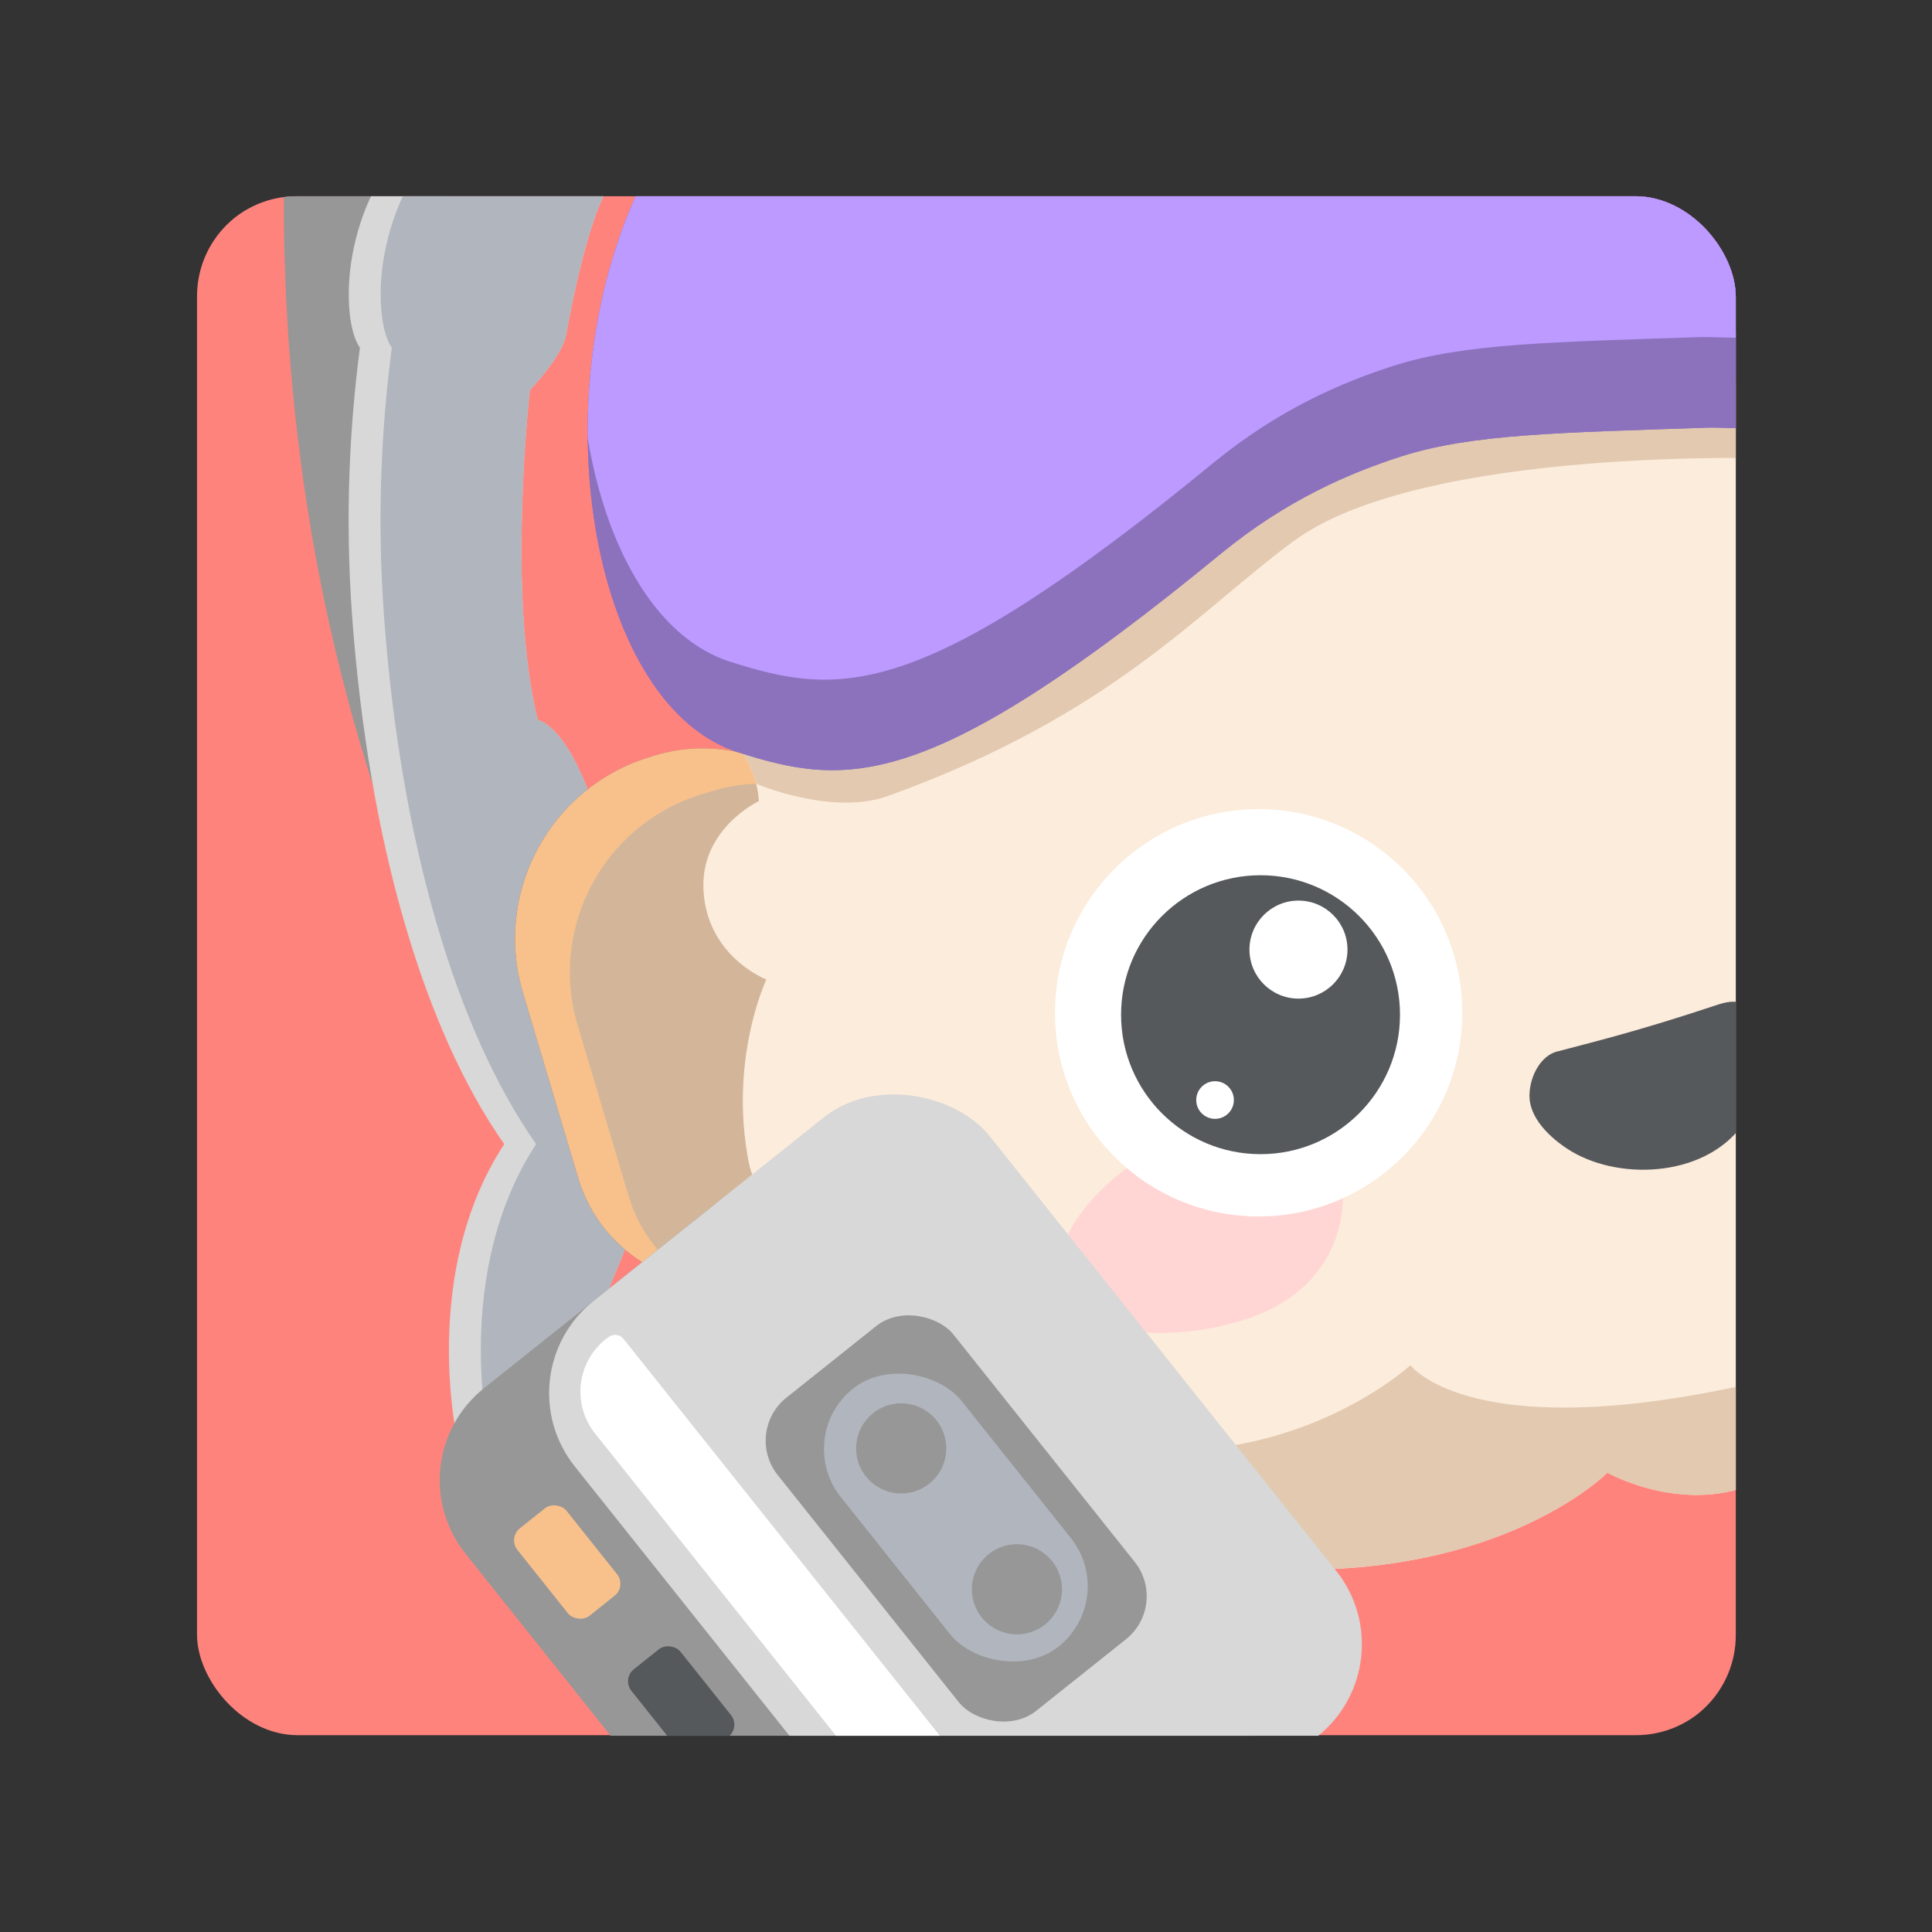 <?xml version="1.0" encoding="UTF-8"?><svg id="a" xmlns="http://www.w3.org/2000/svg" width="192" height="192" xmlns:xlink="http://www.w3.org/1999/xlink" viewBox="0 0 192 192"><rect x="0" y="0" width="192" height="192" fill="#333333" stroke="none"/><defs><clipPath id="d"><rect x="19.5" y="19.5" width="153" height="153" rx="10" ry="10" style="fill:none;"/></clipPath><clipPath id="e"><path d="m67.29,111.68l4.04-9.79c-1.3.18-3.51.3-6.16.93-2-8.19-4.89-19.44-6.78-24.37-2.51-6.56-4.95-6.9-4.95-6.9-3.11-12.56-.78-32.78-.78-32.78,0,0,3.2-3.33,3.59-5.47,1.94-10.67,3.74-13.81,3.74-13.81h-23.11s-2.2,4.26-2.22,9.64c-.02,4.11,1.11,5.42,1.11,5.42-1,7.6-1.51,16.61-.78,26.67,1.66,22.65,7.23,41.26,15.12,52.48h0c-8.41,12.86-4.74,29.37-4.46,30.29l13.56-12.78,7.78-18.85.44-.03s-.05-.23-.15-.66Z" style="fill:none;"/></clipPath><clipPath id="f"><path d="m72.26,74.37h.51c9.07,0,16.44,7.37,16.44,16.44v26.07c0,5.77-4.69,10.46-10.46,10.46h-10.45c-8.22,0-14.9-6.68-14.9-14.9v-19.2c0-10.41,8.45-18.86,18.86-18.86Z" transform="translate(-25.85 24.59) rotate(-16.61)" style="fill:#8e6f60;"/></clipPath><clipPath id="g"><path d="m70.33,71.33c5.11,3.44,5.08,8.29,5.08,8.29,0,0-5.8,2.71-5.5,8.8.33,6.66,6.25,8.92,6.25,8.92,0,0-3.75,7.92-1.75,18.17s31.25,33.17,31.25,33.17c0,0,17.62,7.31,23.85,7.31,20.73,0,30.23-9.64,30.23-9.64,0,0,6.75,3.83,13.75,1.42,3.5-1.21,11.17-10.08,11.17-10.08l-5.67-104.5-58.67-2s-62.88,31.48-50,40.17Z" style="fill:none;"/></clipPath><clipPath id="h"><path d="m63.17,19.5c-9.5,21.17-4.13,50.7,10.17,55.26,10.89,3.47,18.89,4.14,48.02-19.76,6.5-5.33,12.81-8.02,17.98-9.67,6.98-2.21,15.67-2.33,30.33-2.83,2.47-.08,5.98.61,19.17-1.17,5.47-.74-2.55-11.84-1.83-12.67,3.18-3.69-7.13-8.16-14.17-15.67-23.65-25.22-75.27-17.63-99.83-.67-1.86,1.29-7.99,3.06-9.83,7.17Z" style="fill:#8c72bd;"/></clipPath></defs><g id="b"><g id="c"><g style="clip-path:url(#d);"><rect x="19.58" y="19.44" width="153" height="153" rx="10" ry="10" style="fill:#ff837d;"/><path d="m28.22,16.33c-.35,22.79,2.87,48.89,13.89,75.44,1.14,2.74,2.33,5.41,3.56,8l-1.11-84-16.33.56Z" style="fill:#979797;"/><g style="clip-path:url(#e);"><path d="m67.29,111.68l4.04-9.79c-1.3.18-3.51.3-6.16.93-2-8.19-4.89-19.44-6.78-24.37-2.51-6.56-4.95-6.9-4.95-6.9-3.11-12.56-.78-32.78-.78-32.78,0,0,3.2-3.33,3.59-5.47,1.94-10.67,3.74-13.81,3.74-13.81h-23.11s-2.2,4.26-2.22,9.64c-.02,4.11,1.11,5.42,1.11,5.42-1,7.6-1.51,16.61-.78,26.67,1.66,22.65,7.23,41.26,15.12,52.48h0c-8.41,12.86-4.74,29.37-4.46,30.29l13.56-12.78,7.78-18.85.44-.03s-.05-.23-.15-.66Z" style="fill:#d8d8d8;"/><path d="m70.46,111.68l4.04-9.79c-1.3.18-3.51.3-6.16.93-2-8.19-4.89-19.44-6.78-24.37-2.51-6.56-4.95-6.9-4.95-6.9-3.11-12.56-.78-32.78-.78-32.78,0,0,3.2-3.33,3.59-5.47,1.94-10.67,3.74-13.81,3.74-13.81h-23.11s-2.2,4.26-2.22,9.64c-.02,4.11,1.11,5.42,1.11,5.42-1,7.6-1.51,16.61-.78,26.67,1.66,22.65,7.23,41.26,15.12,52.48h0c-8.41,12.86-4.74,29.37-4.46,30.29l13.56-12.78,7.78-18.85.44-.03s-.05-.23-.15-.66Z" style="fill:#b1b5bd;"/></g><path d="m72.26,74.37h.51c9.07,0,16.44,7.37,16.44,16.44v26.07c0,5.77-4.69,10.46-10.46,10.46h-10.45c-8.22,0-14.9-6.68-14.9-14.9v-19.2c0-10.41,8.45-18.86,18.86-18.86Z" transform="translate(-25.85 24.59) rotate(-16.61)" style="fill:#8e6f60;"/><g style="clip-path:url(#f);"><path d="m72.26,74.37h.51c9.07,0,16.44,7.37,16.44,16.44v26.07c0,5.77-4.69,10.46-10.46,10.46h-10.45c-8.22,0-14.9-6.68-14.9-14.9v-19.2c0-10.41,8.45-18.86,18.86-18.86Z" transform="translate(-25.85 24.59) rotate(-16.61)" style="fill:#f8c18c;"/><path d="m77.11,78.01h1.23c8.89,0,16.1,7.21,16.1,16.1v24.47c0,5.65-4.59,10.25-10.25,10.25h-10.96c-8.06,0-14.6-6.54-14.6-14.6v-17.74c0-10.2,8.28-18.48,18.48-18.48Z" transform="translate(-26.36 26.19) rotate(-16.61)" style="fill:#d3b69a;"/></g><g style="clip-path:url(#g);"><path d="m70.33,71.33c5.11,3.44,5.08,8.29,5.08,8.29,0,0-5.8,2.71-5.5,8.8.33,6.66,6.25,8.92,6.25,8.92,0,0-3.75,7.92-1.75,18.17s31.25,33.17,31.25,33.17c0,0,17.62,7.31,23.85,7.31,20.73,0,30.23-9.64,30.23-9.64,0,0,6.75,3.83,13.75,1.42,3.5-1.21,11.17-10.08,11.17-10.08l-5.67-104.5-58.67-2s-62.88,31.48-50,40.17Z" style="fill:#fcecdc;"/><path d="m177.5,136.67c-30.94,7.78-37.33-1-37.33-1,0,0-10.06,9.33-26.33,8.5-4.37-.22-5,16.78-5,16.78h62.61s12.12-25.81,6.06-24.28Z" style="fill:#e2c9b0;"/><path d="m75.15,77.89s7.52,3.22,13.07,1.22c22.24-8.01,30.72-18.24,40.33-25.33,12.82-9.46,48-8.22,48-8.22l-.39-7.72-89.33,5.17-17.83,25.83,2.83,9.5,3.32-.45Z" style="fill:#e2c9b0;"/></g><path d="m63.17,19.5c-9.5,21.17-4.13,50.7,10.17,55.26,10.89,3.47,18.89,4.14,48.02-19.76,6.5-5.33,12.81-8.02,17.98-9.67,6.98-2.21,15.67-2.33,30.33-2.83,2.47-.08,5.98.61,19.17-1.17,5.47-.74-2.55-11.84-1.83-12.67,3.18-3.69-7.13-8.16-14.17-15.67-23.65-25.22-75.27-17.63-99.83-.67-1.86,1.29-7.99,3.06-9.83,7.17Z" style="fill:#8c72bd;"/><g style="clip-path:url(#h);"><path d="m63.17,19.5c-9.5,21.17-4.13,50.7,10.17,55.26,10.89,3.47,18.89,4.14,48.02-19.76,6.5-5.33,12.81-8.02,17.98-9.67,6.98-2.21,15.67-2.33,30.33-2.83,2.47-.08,5.98.61,19.17-1.17,5.47-.74-2.55-11.84-1.83-12.67,3.18-3.69-7.13-8.16-14.17-15.67-23.65-25.22-75.27-17.63-99.83-.67-1.86,1.29-7.99,3.06-9.83,7.17Z" style="fill:#8c72bd;"/><path d="m62.39,10.5c-9.5,21.17-4.13,50.7,10.17,55.26,10.89,3.47,18.89,4.14,48.02-19.76,6.5-5.33,12.81-8.02,17.98-9.67,6.98-2.21,15.67-2.33,30.33-2.83,2.47-.08,5.98.61,19.17-1.17,5.47-.74-2.55-11.84-1.83-12.67,3.18-3.69-7.13-8.16-14.17-15.67-23.65-25.22-75.27-17.63-99.83-.67-1.86,1.29-7.99,3.06-9.83,7.17Z" style="fill:#bd9aff;"/></g><path d="m154.75,104.5c3.42-.92,7.75-1.92,16-4.67,1.21-.4,2.07-.38,2.83.08,2.45,1.48,2.46,8.04-.5,12-3.89,5.2-12.53,5.43-17.33,2.25-.66-.44-3.86-2.56-3.75-5.42.07-1.84,1.11-3.81,2.75-4.25Z" style="fill:#56595b;"/><path d="m133.25,115.92c1.12,6.54-1.75,12.83-9.75,15.29s-15.25,1-17.33-1.63c-3.34-4.22,1.68-11.76,9.16-15.53,7.48-3.77,17.02-3.43,17.93,1.87Z" style="fill:#ffd6d4;"/><circle cx="125.08" cy="100.65" r="20.24" style="fill:#fff;"/><circle cx="125.27" cy="100.84" r="13.86" style="fill:#56595b;"/><circle cx="129.04" cy="94.37" r="4.87" style="fill:#fff;"/><circle cx="120.75" cy="109.32" r="1.87" style="fill:#fff;"/><rect x="57.73" y="120.25" width="52.7" height="78.68" rx="11.7" ry="11.7" transform="translate(-81.14 87.2) rotate(-38.56)" style="fill:#979797;"/><rect x="68.6" y="111.59" width="52.7" height="78.68" rx="11.7" ry="11.7" transform="translate(-73.37 92.09) rotate(-38.56)" style="fill:#d8d8d8;"/><rect x="83.84" y="131" width="22.36" height="39.81" rx="5.47" ry="5.47" transform="translate(-73.34 92.13) rotate(-38.56)" style="fill:#979797;"/><rect x="53.24" y="149.69" width="6.24" height="11.11" rx="1.53" ry="1.53" transform="translate(-84.47 68.97) rotate(-38.56)" style="fill:#f8c18c;"/><rect x="64.57" y="163.69" width="6.24" height="11.11" rx="1.53" ry="1.53" transform="translate(-90.73 79.09) rotate(-38.56)" style="fill:#56595b;"/><rect x="87.32" y="134.43" width="15.34" height="32.78" rx="7.67" ry="7.67" transform="translate(-73.3 92.09) rotate(-38.56)" style="fill:#b1b5bd;"/><path d="m78.39,128.58h.34c.59,0,1.07.48,1.07,1.07v51.96c0,1.94-1.57,3.51-3.51,3.51h-1.05c-1.94,0-3.51-1.57-3.51-3.51v-46.38c0-3.67,2.98-6.66,6.66-6.66Z" transform="translate(-81.25 81.42) rotate(-38.56)" style="fill:#fff;"/><circle cx="89.56" cy="143.94" r="4.48" style="fill:#979797;"/><circle cx="101.06" cy="157.94" r="4.48" style="fill:#979797;"/></g></g></g></svg>